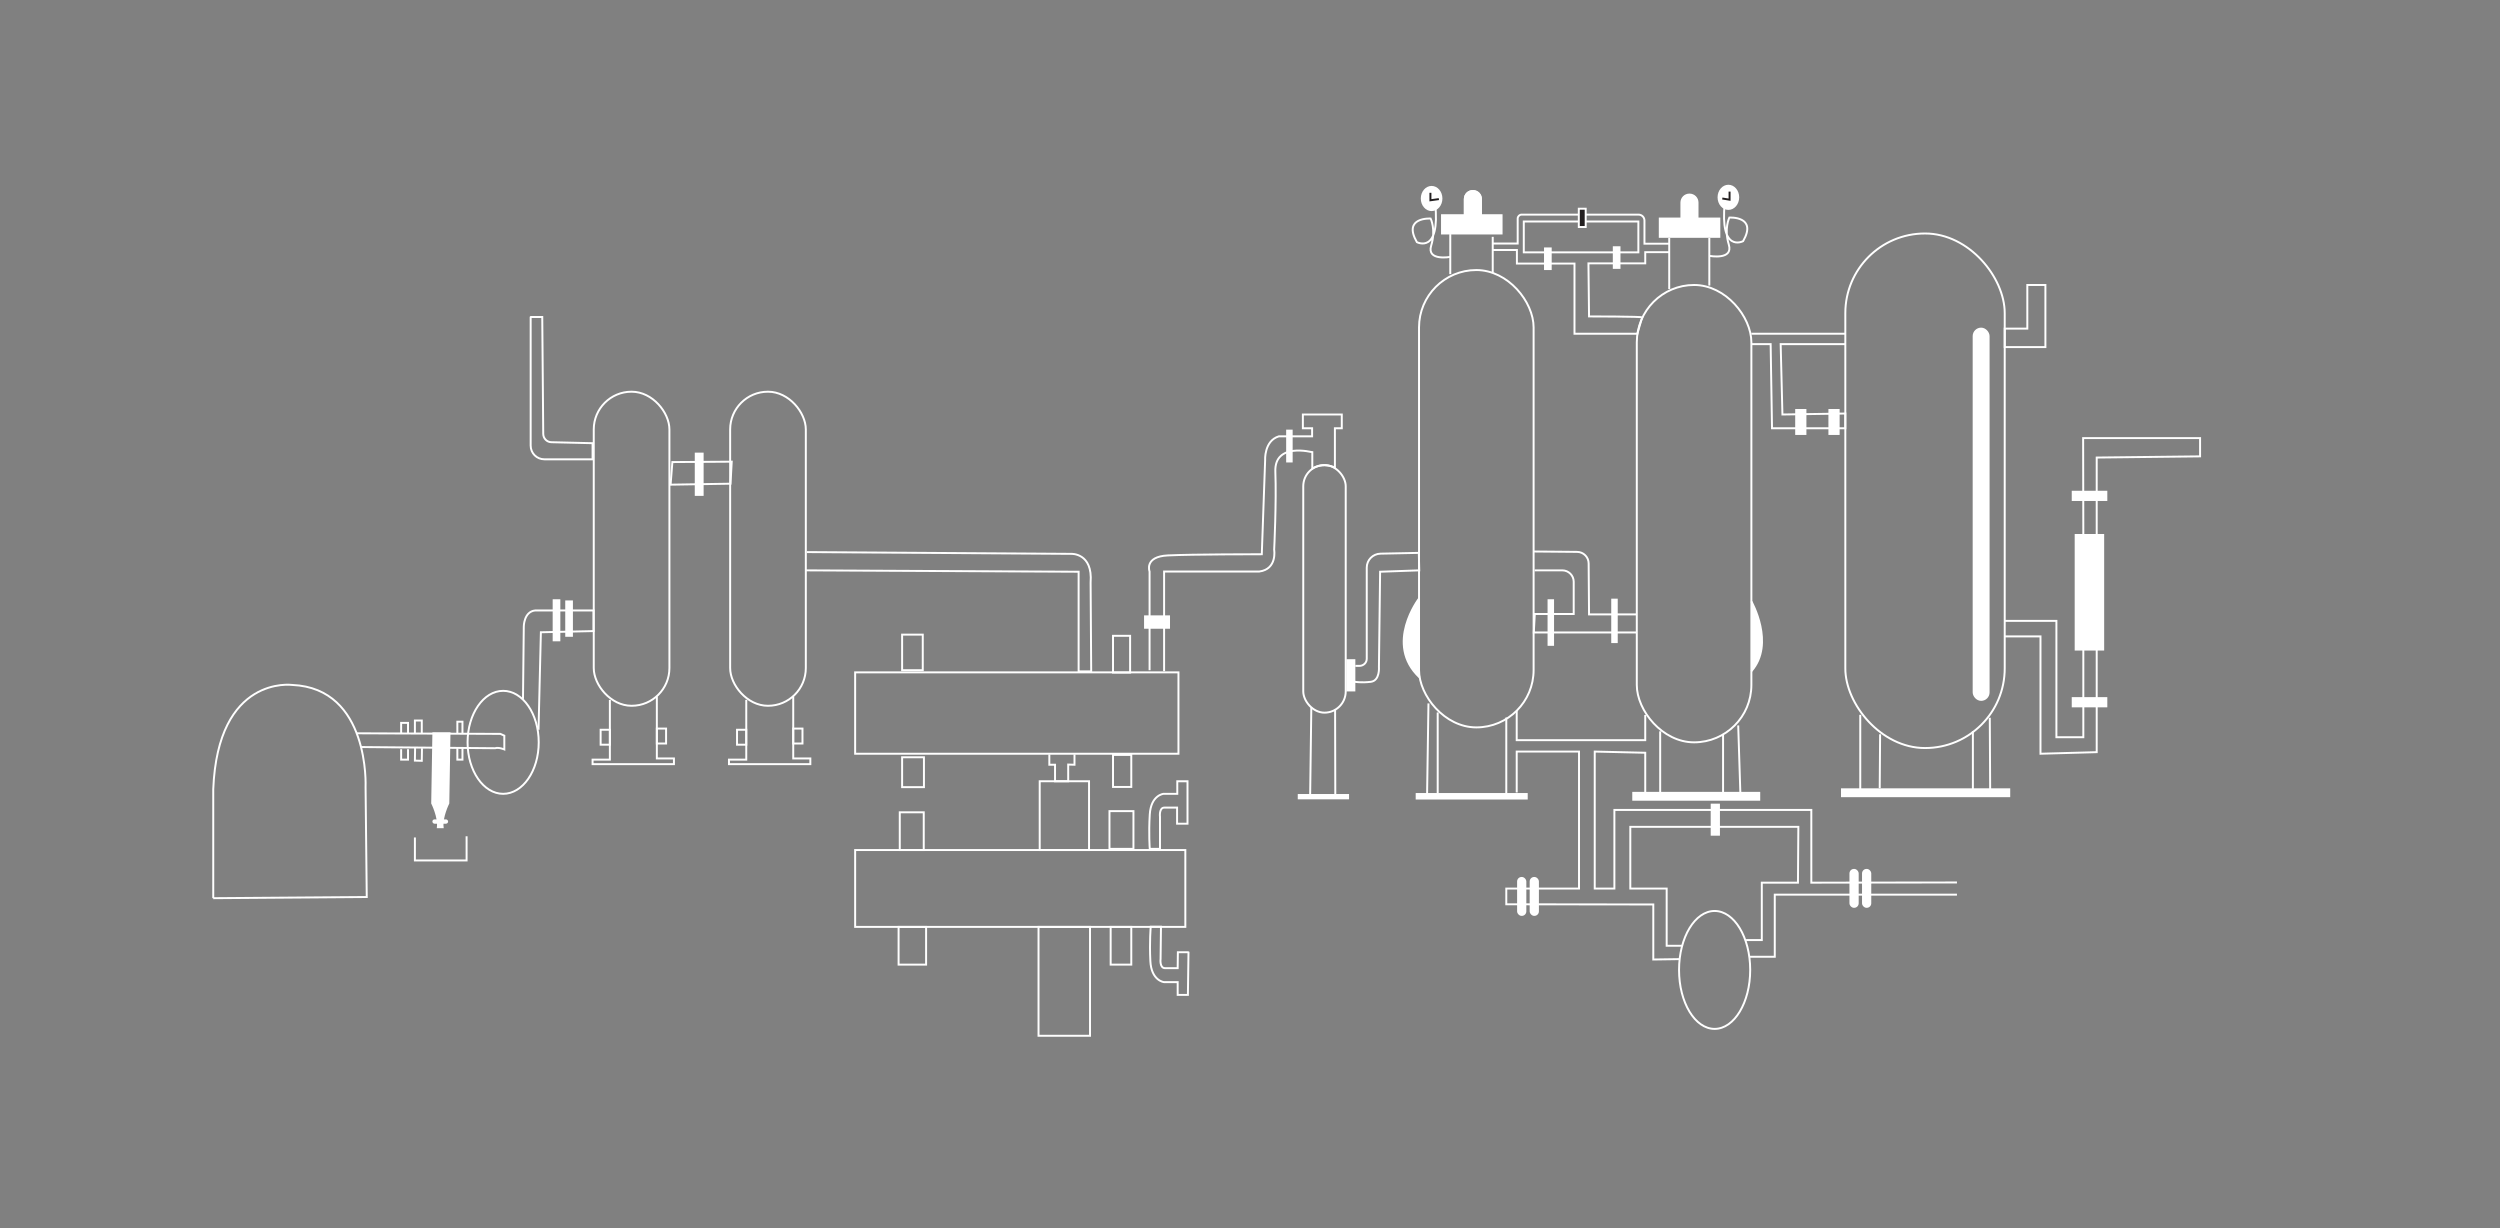 <?xml version="1.0" encoding="UTF-8"?>
<svg xmlns="http://www.w3.org/2000/svg" version="1.1" viewBox="0 0 1272 625">
  <rect x="0" y="0" width="1272" height="625" fill="#808080" stroke="none"/>
  <defs>
    <style>
      .cls-1 {
        fill: #231f20;
      }

      .cls-1, .cls-2, .cls-3, .cls-4 {
        stroke: #fff;
      }

      .cls-1, .cls-2, .cls-3, .cls-4, .cls-5 {
        stroke-miterlimit: 10;
      }

      .cls-2, .cls-6 {
        fill: #fff;
      }

      .cls-3, .cls-4, .cls-5 {
        fill: none;
      }

      .cls-4 {
        stroke-width: 3px;
      }

      .cls-5 {
        stroke: #231f20;
      }
    </style>
  </defs>
  <!-- Generator: Adobe Illustrator 28.7.3, SVG Export Plug-In . SVG Version: 1.2.0 Build 164)  -->
  <g>
    <g id="Layer_1">
      <rect class="cls-3" x="938.9" y="118.8" width="81.1" height="261.8" rx="40.5" ry="40.5"/>
      <rect class="cls-3" x="832.8" y="145" width="58.3" height="232.7" rx="29.2" ry="29.2"/>
      <rect class="cls-3" x="722" y="137.4" width="58.3" height="232.7" rx="29.2" ry="29.2"/>
      <rect class="cls-3" x="663.1" y="236.6" width="21.6" height="126" rx="10.8" ry="10.8"/>
      <rect class="cls-3" x="435.1" y="342.1" width="164.5" height="41.4"/>
      <rect class="cls-3" x="435.1" y="432.5" width="168" height="39.1"/>
      <rect class="cls-3" x="371.5" y="199.3" width="38.5" height="159.8" rx="19.2" ry="19.2"/>
      <rect class="cls-3" x="302.1" y="199.3" width="38.5" height="159.8" rx="19.2" ry="19.2"/>
      <ellipse class="cls-3" cx="256" cy="377.7" rx="18.1" ry="26.2"/>
      <path class="cls-3" d="M108.5,457l78.1-.6-.6-56s2.3-50.2-37.3-51.9c0,0-37.9-5.2-40.2,53.1v55.4Z"/>
      <rect class="cls-3" x="529" y="397.5" width="25.1" height="35"/>
      <rect class="cls-3" x="528.4" y="471.6" width="26.2" height="55.4"/>
      <rect class="cls-3" x="457.8" y="413.3" width="12.2" height="19.2"/>
      <rect class="cls-3" x="457.2" y="471.6" width="14" height="19.2"/>
      <rect class="cls-3" x="459" y="322.9" width="10.5" height="18.1"/>
      <rect class="cls-3" x="459" y="385.3" width="11.1" height="15.2"/>
      <rect class="cls-3" x="566.3" y="323.5" width="8.7" height="18.7"/>
      <rect class="cls-3" x="566.3" y="384.1" width="9.3" height="16.3"/>
      <rect class="cls-3" x="564.5" y="412.7" width="12.2" height="19.2"/>
      <rect class="cls-3" x="565.1" y="471.6" width="10.5" height="19.2"/>
      <ellipse class="cls-3" cx="872.4" cy="493.5" rx="18.1" ry="30"/>
      <path class="cls-3" d="M181.5,373.1l73.1.3,2,.9v7s-2.9-1.2-4.7-.6l-68.1-.6"/>
      <polyline class="cls-3" points="204.1 373 204.1 367.8 207.6 367.8 207.6 373"/>
      <polyline class="cls-3" points="207.6 381.2 207.6 386.5 204.1 386.5 204.1 381.2"/>
      <polyline class="cls-3" points="211.1 373 211.1 366.6 214.6 366.6 214.6 373"/>
      <polyline class="cls-3" points="214.7 380.7 214.6 387.1 211.1 387 211.2 380.6"/>
      <polyline class="cls-3" points="232.7 373 232.7 367.2 235.3 367.2 235.3 373"/>
      <polyline class="cls-3" points="235.3 380.6 235.3 386.5 232.7 386.5 232.7 380.6"/>
      <path class="cls-2" d="M225.1,420.9h-2.3c.6-5.2-2.9-12.2-2.9-12.2l.6-35.6h8.2l-.6,35.6s-3.5,7-2.9,12.2Z"/>
      <rect class="cls-2" x="220.5" y="417.4" width="7" height="1.2" rx=".6" ry=".6"/>
      <polyline class="cls-3" points="211.1 426.1 211.1 437.8 237.4 437.8 237.4 425.5"/>
      <path class="cls-3" d="M266.1,355.6l.4-36.8s0-7.6,5.8-8.2h29.7v10.5s-26.8.6-26.8.6l-1.2,49.6"/>
      <rect class="cls-2" x="281.7" y="305.4" width="2.9" height="20.4"/>
      <rect class="cls-2" x="288.1" y="306" width="2.9" height="17.5"/>
      <polyline class="cls-3" points="310.3 356.1 310.3 386.5 301.5 386.5 301.5 388.8 342.9 388.8 342.9 385.9 334.2 385.9 334.2 354.3"/>
      <rect class="cls-3" x="305.6" y="371.3" width="4.7" height="7.6"/>
      <rect class="cls-3" x="334.2" y="370.7" width="4.7" height="7.6"/>
      <polyline class="cls-3" points="379.7 356.1 379.7 386.5 370.9 386.5 370.9 388.8 412.3 388.8 412.3 385.9 403.6 385.9 403.6 354.3"/>
      <rect class="cls-3" x="375" y="371.3" width="4.7" height="7.6"/>
      <rect class="cls-3" x="403.6" y="370.7" width="4.7" height="7.6"/>
      <path class="cls-3" d="M410.5,280.9l134.5.9s11.1-.6,9.9,14.6l.3,45.2h-6.4v-50.7l-138.7-.7"/>
      <path class="cls-3" d="M584.9,341v-50.2s-2.9-7.6,9.3-8.2c12.2-.6,47.8-.6,47.8-.6l1.7-47.8s-.6-9.9,7-12.2h16.9v-4.1h-4.7v-7h19.8v7h-3.5v20s-5.6-2.9-11.5.5v-8.3c-.1,0-19.4-5.2-18.8,9.9s-.6,39.7-.6,39.7c0,0,1.7,9.9-7.6,11.1h-48.4v50.7"/>
      <rect class="cls-2" x="582.6" y="313.6" width="12.2" height="5.8"/>
      <rect class="cls-2" x="654.9" y="219.1" width="2.3" height="15.7"/>
      <path class="cls-3" d="M604.2,419.1v-21.6h-5.2v6.4h-7s-6.4.6-7,10.5,0,17.5,0,17.5h5.2v-16.3s-.6-4.7,2.3-4.7h6.4v8.2h5.2Z"/>
      <path class="cls-3" d="M604.7,484.6l-.3,21.6h-5.2c0,0,0-6.5,0-6.5h-7c0,0-6.4-.7-6.9-10.7s.2-17.5.2-17.5h5.2c0,0-.2,16.4-.2,16.4,0,0-.6,4.7,2.3,4.7h6.4c0,0,.1-8.1.1-8.1h5.2Z"/>
      <polygon class="cls-3" points="342.1 235.1 372.3 234.9 371.7 246.1 341.2 246.6 342.1 235.1"/>
      <rect class="cls-2" x="354" y="230.8" width="3.5" height="21"/>
      <path class="cls-3" d="M270,161.4v65.3c0,3.9,3.1,7,7,7h24.5v-8.2l-20.9-.5c-2.3,0-4.2-1.9-4.2-4.3l-.5-59.4h-5.8Z"/>
      <line class="cls-1" x1="667.2" y1="359.9" x2="666.6" y2="404.8"/>
      <path class="cls-4" d="M680.3,404.2"/>
      <path class="cls-4" d="M679.7,361.7"/>
      <line class="cls-3" x1="679.3" y1="360.9" x2="679.4" y2="404"/>
      <rect class="cls-2" x="660.8" y="404.5" width="25.1" height="1.7"/>
      <rect class="cls-2" x="720.8" y="404" width="56" height="2.3"/>
      <rect class="cls-2" x="831" y="403.4" width="64.1" height="3.5"/>
      <polygon class="cls-6" points="689.6 351.8 685 351.8 685 335.4 689.6 335.4 689.6 338.8 689.6 351.8"/>
      <path class="cls-3" d="M689.6,338.8h2.1c2,0,3.7-1.6,3.7-3.6v-46.4c0-3.9,3.1-7,7-7.1l19.5-.4.2,8.9-19.9.7-.6,48.4s.6,7-4.1,7.6-8.2,0-8.2,0"/>
      <path class="cls-2" d="M722.1,304.4s-17.9,23.3.2,40.3"/>
      <path class="cls-3" d="M780.1,280.6l22.3.2c3.3,0,5.9,2.7,5.9,5.9l.2,25.9h23.9"/>
      <path class="cls-3" d="M832.8,321.8h-52.4l.5-9.4h19.8v-16.4c0-3.2-2.6-5.8-5.8-5.8h-14.1"/>
      <rect class="cls-2" x="820.3" y="305.1" width="2.3" height="21.6"/>
      <rect class="cls-2" x="787.9" y="305.4" width="2.3" height="22.7"/>
      <polyline class="cls-3" points="533.9 383.8 533.9 389.1 536.8 389.1 536.8 397.5 543.5 397.5 543.5 389 546.7 389.1 546.7 383.8"/>
      <rect class="cls-2" x="1056.1" y="272.2" width="14" height="58.3"/>
      <rect class="cls-2" x="1004.2" y="167.2" width="7.6" height="188.9" rx="3.8" ry="3.8"/>
      <path class="cls-2" d="M891.1,306s12.2,21.5,0,35.5"/>
      <rect class="cls-2" x="733.7" y="109.5" width="30.3" height="9.3"/>
      <rect class="cls-2" x="844.5" y="111.2" width="30.3" height="9.3"/>
      <path class="cls-2" d="M745.3,109.5v-8.2c0-2.3,1.8-4.1,4.1-4.1h0c2.3,0,4.1,1.8,4.1,4.1v8.2"/>
      <path class="cls-2" d="M749.4,97.2h0c2.3,0,4.1,1.8,4.1,4.1v8.2h-8.2v-8.2c0-2.3,1.8-4.1,4.1-4.1Z"/>
      <path class="cls-2" d="M859.6,99h0c2.3,0,4.1,1.8,4.1,4.1v8.2h-8.2v-8.2c0-2.3,1.8-4.1,4.1-4.1Z"/>
      <line class="cls-1" x1="737.9" y1="119.1" x2="737.9" y2="139.5"/>
      <line class="cls-3" x1="759.5" y1="120.5" x2="759.5" y2="138.7"/>
      <line class="cls-3" x1="869.7" y1="121.1" x2="869.7" y2="145.3"/>
      <line class="cls-3" x1="849.3" y1="121.1" x2="849.3" y2="147.1"/>
      <path class="cls-3" d="M738,130.7s-12.3,2.3-9.8-5.8-.3-13.7-.3-13.7c0,0-14.4-.9-7,12,0,0,12.1,6.4,9.3-19.8"/>
      <ellipse class="cls-6" cx="728.4" cy="101" rx="5.5" ry="6.4"/>
      <path class="cls-3" d="M869.8,130.2s12.3,2.3,9.8-5.8.3-13.7.3-13.7c0,0,14.4-.9,7,12,0,0-12.1,6.4-9.3-19.8"/>
      <ellipse class="cls-6" cx="879.4" cy="100.4" rx="5.5" ry="6.4"/>
      <polyline class="cls-5" points="727.8 98.1 727.8 101.9 732.1 101.3"/>
      <polyline class="cls-5" points="880 97.5 880 101.6 876.3 101"/>
      <polygon class="cls-3" points="1020 167.2 1031.5 167.2 1031.5 145 1040.7 145 1040.7 176.6 1020 176.6 1020 167.2"/>
      <rect class="cls-3" x="775.3" y="112.7" width="58.3" height="15.7"/>
      <path class="cls-3" d="M759.5,123.9h12.7v-12.7c0-1.1.9-2,2-2h59.5c1.6,0,3,1.3,3,3v11.8h12.6"/>
      <path class="cls-3" d="M759.5,127.2h12.3v6.9h29.3v35.7c0,0,32,0,32,0,0,0,2.2-7.8,2.5-8.3s-27.1-.5-27.1-.5l-.3-27h28.9v-5.7h12.1"/>
      <rect class="cls-1" x="803.3" y="106.2" width="3.5" height="9.3"/>
      <rect class="cls-2" x="786.1" y="126.4" width="2.9" height="10.5"/>
      <rect class="cls-2" x="821.1" y="125.8" width="2.9" height="10.5"/>
      <line class="cls-2" x1="891.1" y1="169.8" x2="938.9" y2="169.8"/>
      <polyline class="cls-3" points="891.1 175.1 900.9 175.1 901.6 217.9 938.9 217.9 938.9 210.4 906.9 210.9 906 175.1 938.9 175.1"/>
      <rect class="cls-2" x="913.9" y="208.6" width="4.7" height="12.2"/>
      <rect class="cls-2" x="930.8" y="208.6" width="4.7" height="12.2"/>
      <line class="cls-2" x1="731.5" y1="362.5" x2="731.5" y2="403.7"/>
      <line class="cls-2" x1="766.4" y1="365.1" x2="766.4" y2="404"/>
      <polyline class="cls-3" points="771.7 361.7 771.7 376.6 837.1 376.6 837.1 363.8"/>
      <polyline class="cls-3" points="771.7 403.2 771.7 382.4 803.4 382.4 803.4 444.3 803.4 452.1 766.4 452.1 766.4 460.1 841.2 460.2 841.2 488.2 854.4 488"/>
      <polyline class="cls-3" points="884.4 369.1 885.5 403.7 876.7 403.7 876.7 373.7"/>
      <rect class="cls-2" x="937.2" y="401.6" width="85.1" height="3.5"/>
      <polyline class="cls-3" points="1012.4 365.2 1012.6 401.9 1003.8 401.9 1003.8 372"/>
      <line class="cls-2" x1="726.8" y1="357.9" x2="726.1" y2="404.2"/>
      <polyline class="cls-3" points="855.9 481.2 848 481.2 848 452.1 829.5 452.1 829.5 420.7 915 420.7 914.8 449.1 896.4 449.1 896.4 478.3 888.4 478.3"/>
      <polyline class="cls-3" points="844.7 372.1 844.7 405.1 837.1 405.1 837.1 383 811.4 382.4 811.4 444.3 811.4 452.1 821.4 452.1 821.4 412.1 914.8 412.1 921.6 412.1 921.6 449.1 995.7 449"/>
      <polyline class="cls-3" points="890.1 486.8 903 486.8 903 455.2 995.7 455.2"/>
      <rect class="cls-6" x="771.9" y="446.2" width="4.7" height="19.8" rx="2.3" ry="2.3"/>
      <rect class="cls-6" x="778.3" y="446.2" width="4.7" height="19.8" rx="2.3" ry="2.3"/>
      <rect class="cls-6" x="941" y="442.1" width="4.7" height="19.8" rx="2.3" ry="2.3"/>
      <rect class="cls-6" x="947.4" y="442.1" width="4.7" height="19.8" rx="2.3" ry="2.3"/>
      <rect class="cls-6" x="870.4" y="408.9" width="4.7" height="16.3"/>
      <line class="cls-2" x1="946.5" y1="363.7" x2="946.5" y2="401.6"/>
      <line class="cls-2" x1="956.6" y1="373.6" x2="956.4" y2="401"/>
      <polyline class="cls-3" points="1020 315.9 1036.3 315.9 1046.3 315.9 1046.3 375.1 1056.1 375.1 1060 375.1 1060 330.5"/>
      <polyline class="cls-3" points="1066.8 330.5 1066.8 382.7 1038.2 383.5 1038.2 323.8 1020 323.8"/>
      <rect class="cls-6" x="1054.1" y="249.7" width="18.1" height="5.2"/>
      <rect class="cls-6" x="1054.1" y="354.7" width="18.1" height="5.2"/>
      <polyline class="cls-3" points="1060 272.2 1059.9 222.9 1119.4 222.9 1119.4 232.2 1066.8 232.8 1066.8 272.2"/>
    </g>
  </g>
</svg>